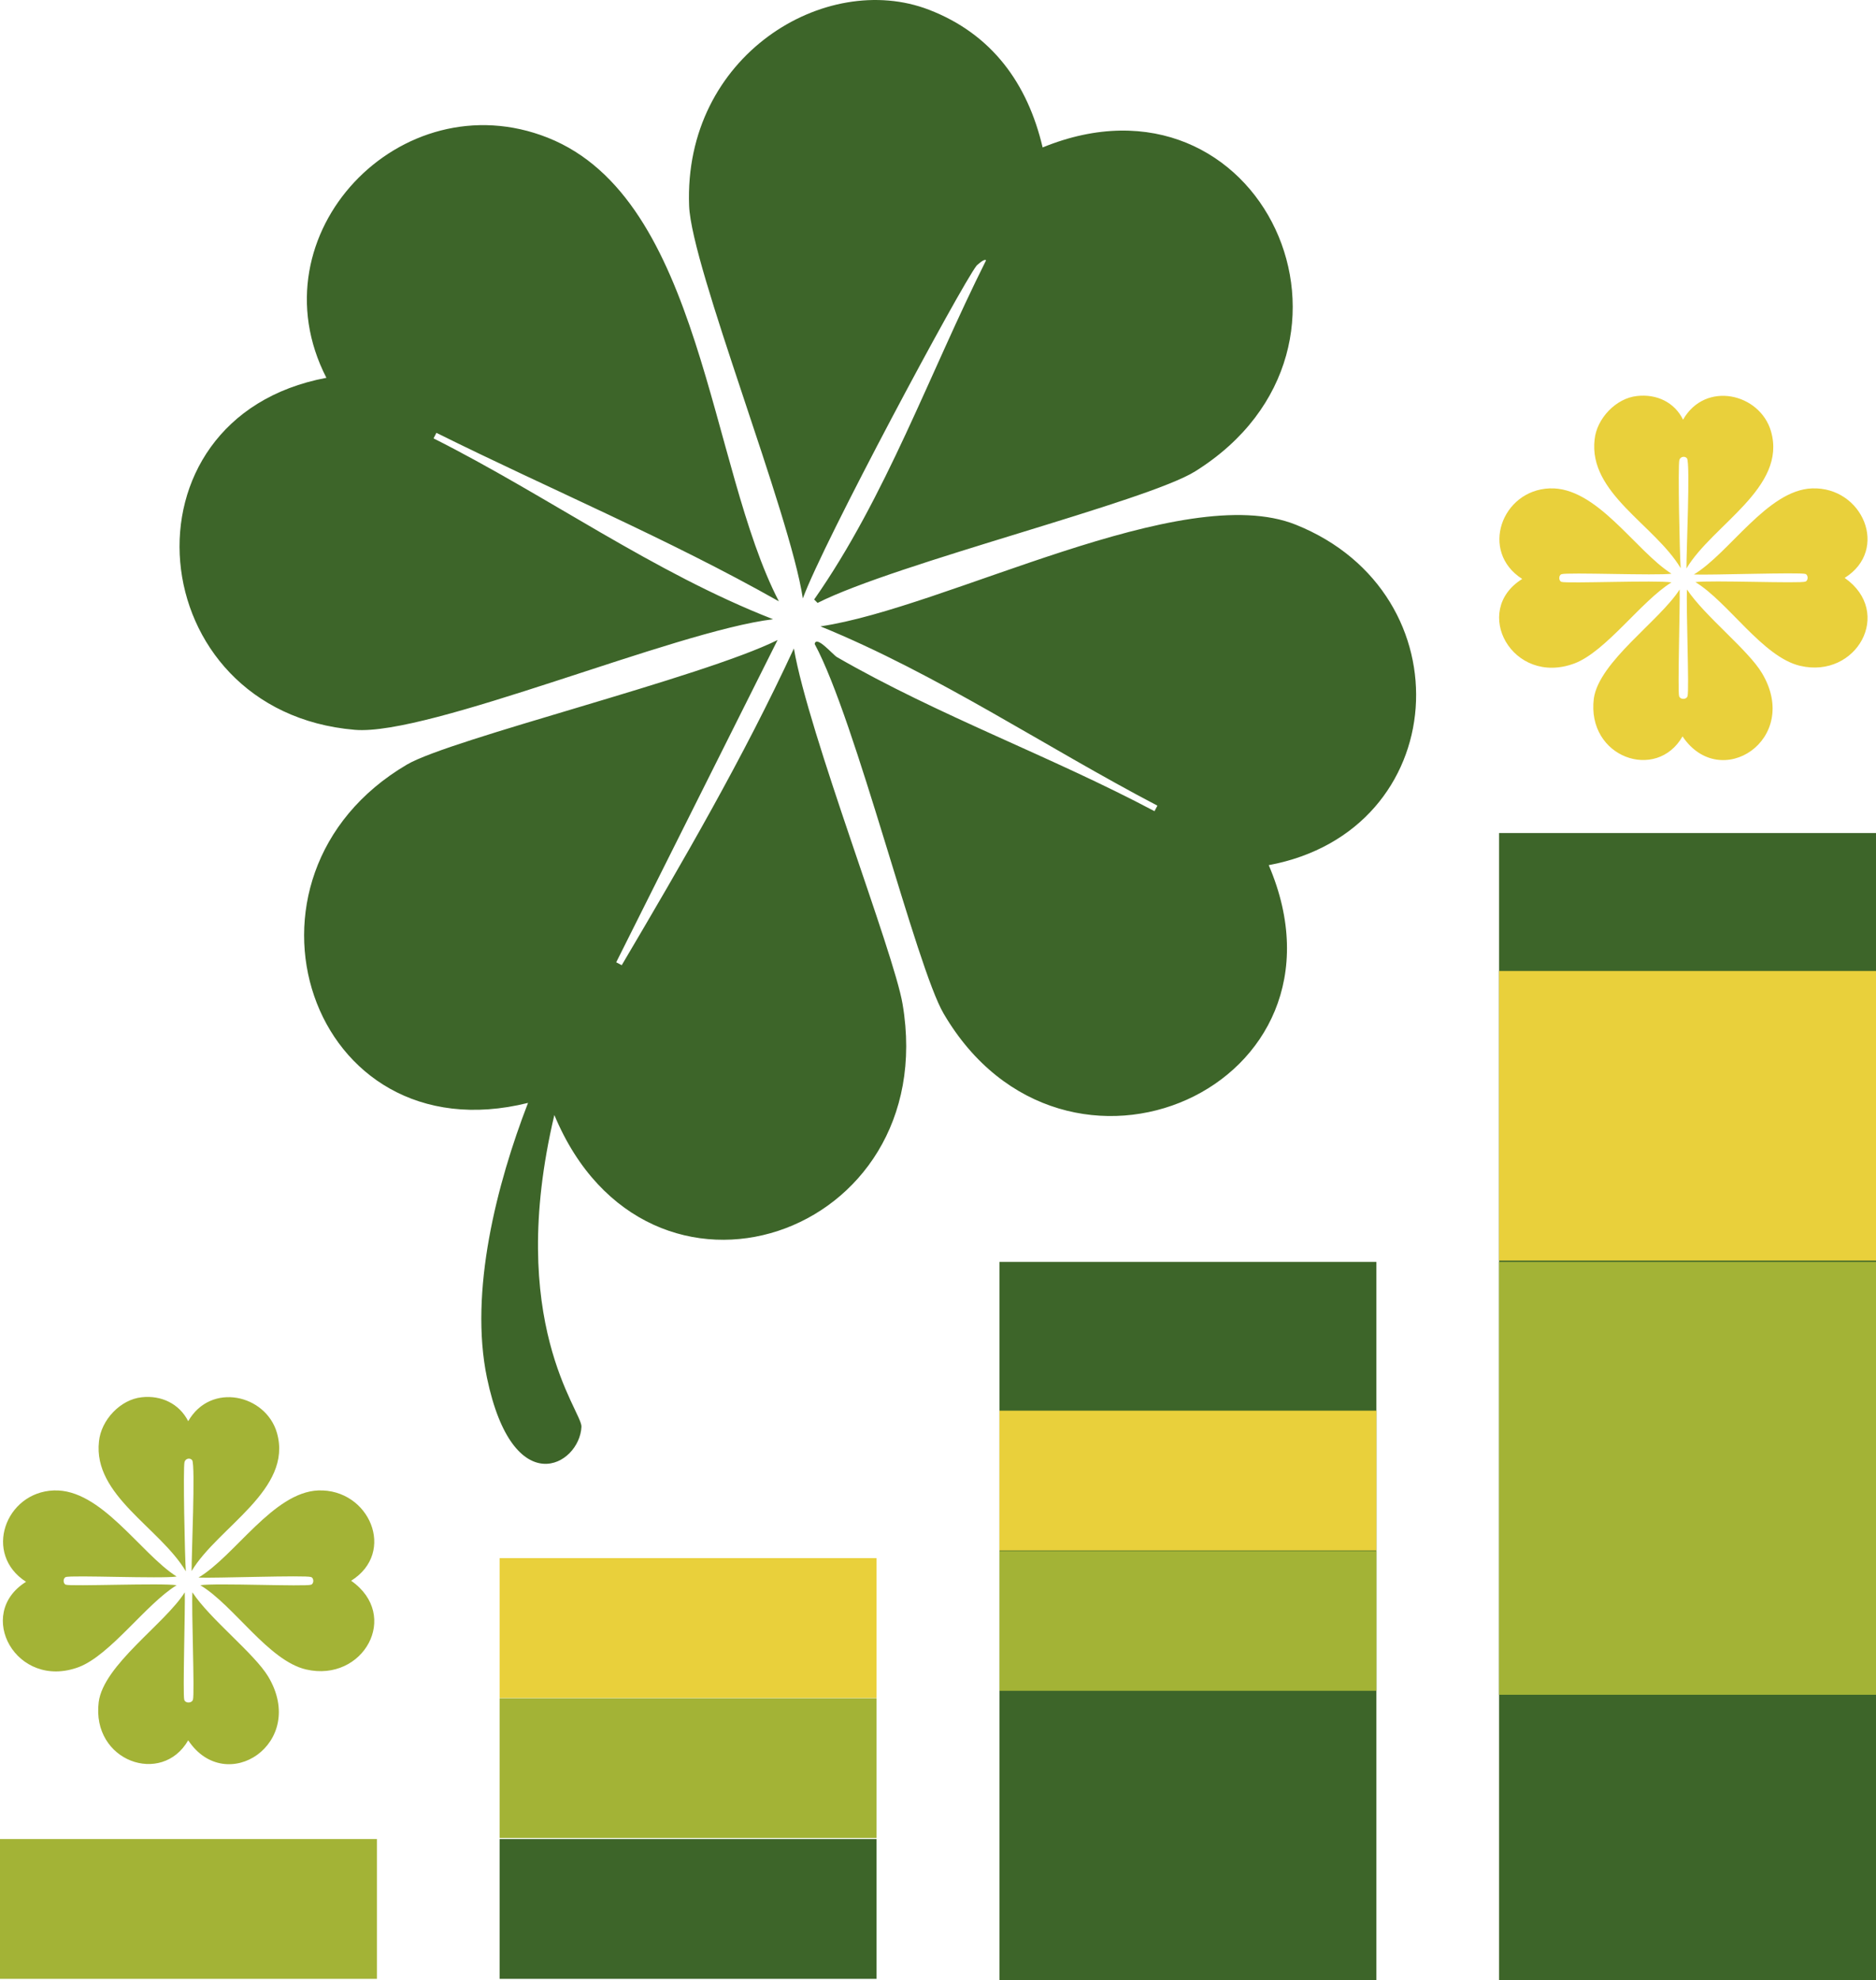 <svg
  xmlns="http://www.w3.org/2000/svg"
  xmlSpace="preserve"
  class="bg"
  viewBox="0 0 712.7 752.1"
>
  <style>
    .bg{background-color: #fff;}
  </style>
  <path
    fill="#698e4d"
    d="M145.4 112.2c.1.5-.1.9 0 1.4-1.3.7-3.2 1.9-4.2 2.8V115c.3-.1.7-3.4 4.2-2.8z"
  />
  <path d="M0 698.5h143.2v53.1H0z" fill="#a3b336" />
  <path d="M569.5 316.4h143.2v435.7H569.5z" fill="#3d6529" />
  <path d="M569.5 368.8h143.2v110H569.5z" fill="#e9d03b" />
  <path d="M569.5 479.3h143.2v164.4H569.5z" fill="#a3b336" />
  <path d="M379.7 479.3h143.2v272.9H379.7z" fill="#3d6529" />
  <path d="M379.7 535.8h143.2v53.1H379.7z" fill="#e9d03b" />
  <path d="M379.7 589.1h143.2v53.1H379.7z" fill="#a3b336" />
  <path d="M189.8 698.5H333v53.1H189.8z" fill="#3d6529" />
  <path d="M189.8 645H333v53.1H189.8z" fill="#a3b336" />
  <path d="M189.8 591.8H333v53.1H189.8z" fill="#e9d03b" />
  <path
    d="M120.9 566.1c19.4-.7 29.8 23.5 12.5 34.3 18.9 13.2 4.6 38.7-17.1 33.7-14.3-3.3-27.5-24.4-40.2-32 5.6-.9 40.1.6 42.1-.2 1.1-.4 1.1-2.5 0-2.9-2-.8-37.2.5-42.8.2 13.9-8.3 28.4-32.4 45.5-33.1zm-100.5 0c18-.7 32.8 23.8 46.7 32.7-5.6.9-40.1-.6-42.1.2-1.1.4-1.1 2.5 0 2.9 2 .7 36.5-.7 42.1.2-11.6 7.1-25.1 26.5-37.2 31.1C6.2 642-9.7 613 9.9 600.8c-16.4-10.5-7.9-34 10.5-34.7zm49.8 38.7c.2 5.6-.8 38.9-.2 40.8.4 1.4 2.8 1.4 3.3 0 .7-2.2-.6-34.7-.2-40.8 6.7 10.2 23.5 23.2 28.8 32 15.1 25.3-16 45.8-30.4 24.2-10 17.4-36.8 8-34-14.5 1.8-14.1 25.1-29.7 32.7-41.7zm-16.3-74.1c7.3-.8 14.2 2.4 17.6 9.1 8.6-15 29.5-10.1 33.7 4.4 6.2 21.6-22.4 35.8-32.4 52.5-.1-5 1.5-40.5.2-42.1-.8-1-2.5-.7-2.9.7-.6 2 .1 36.1.5 41.5-9.9-16.6-35.3-28.8-33-49.3.8-8.2 8.2-16 16.3-16.8z"
    fill="#a3b336"
  />
  <path
    d="M688.4 185.5c19.2-.7 29.5 23.3 12.4 34 18.7 13.1 4.5 38.4-16.9 33.4-14.2-3.3-27.3-24.2-39.8-31.8 5.6-.8 39.8.6 41.8-.2 1.1-.4 1.1-2.5 0-2.9-2-.7-36.9.5-42.4.2 13.5-8.1 28-32.1 44.9-32.7zm-99.7 0c17.9-.7 32.5 23.6 46.3 32.4-5.6.8-39.8-.6-41.8.2-1.1.4-1.1 2.5 0 2.9 2 .7 36.2-.7 41.8.2-11.5 7.1-24.9 26.3-36.9 30.8-23.5 8.7-39.3-20-19.8-32.1-16.3-10.4-7.8-33.7 10.4-34.4zm49.4 38.4c.2 5.5-.8 38.5-.2 40.5.4 1.4 2.8 1.4 3.2 0 .7-2.2-.6-34.4-.2-40.5 6.7 10.1 23.3 23 28.5 31.8 15 25.1-15.8 45.4-30.2 24-9.9 17.3-36.5 8-33.7-14.4 2-14 25-29.5 32.6-41.4zM622 150.4c7.3-.8 14.1 2.3 17.4 9 8.5-14.9 29.2-10 33.4 4.4 6.2 21.4-22.2 35.5-32.1 52.1-.1-5 1.5-40.1.2-41.8-.8-1-2.5-.7-2.9.6-.6 2 .1 35.8.5 41.1-9.9-16.5-35.1-28.5-32.7-48.9.8-7.9 8.1-15.7 16.2-16.5z"
    fill="#e9d03b"
  />
  <path
    d="m295.4 243.1-61.3 122.4 2.1 1.1c23.2-39.3 46.2-78.8 65.4-120.3 5.6 32.6 38 115.4 41.3 135.1 15 88.7-97 126.9-132.3 42.1-18.6 78.7 10.5 112.4 10.3 118.4-.7 14.8-26 28.9-35.9-18.6-6.8-32.7 3.7-73.6 15.6-104.4-83.2 20.7-118.1-86.1-46-128.5 16.5-9.7 112.2-33.1 140.8-47.3zM352.9 3.7c23.9 9.2 37.5 28 43.2 52.3 82.9-33.9 133.6 75.7 58 123-18.3 11.5-113.6 34.9-143.5 50l-1.3-1.3c27.3-39 43.8-85.9 65.3-128.8-.6-.9-3.5 1.9-3.6 2-6.2 8.1-58.2 105-66 126.4-4.9-32.5-42.3-125.7-43.2-149.1-2.2-57.2 51.9-89.6 91.1-74.5zm139.4 195.6c65.3 26.2 59.5 116.3-10.3 129.3 36 84.1-77.7 134.6-123.5 56.4-10.4-17.7-33.3-111.3-49-140.4.6-3.5 7 4.2 8.5 5 38.7 22.3 81.2 37.6 120.6 58.5l1.1-2.1c-42.8-22.4-83.2-49.8-128-68.1 47.7-7 137.5-55.9 180.6-38.6zm-284.2-147c58.7 23.3 61.2 124.9 87.8 176.1-42.1-23.8-86.8-42.5-130.1-64l-1.1 2.1c43.5 21.9 83.4 50.9 129 68.7-37.4 4.5-130.7 44.4-158.9 42C53.3 270.3 43 158.7 124 143.5 96 89 152.3 30.2 208.1 52.3z"
    fill="#3d6529"
  />
</svg>